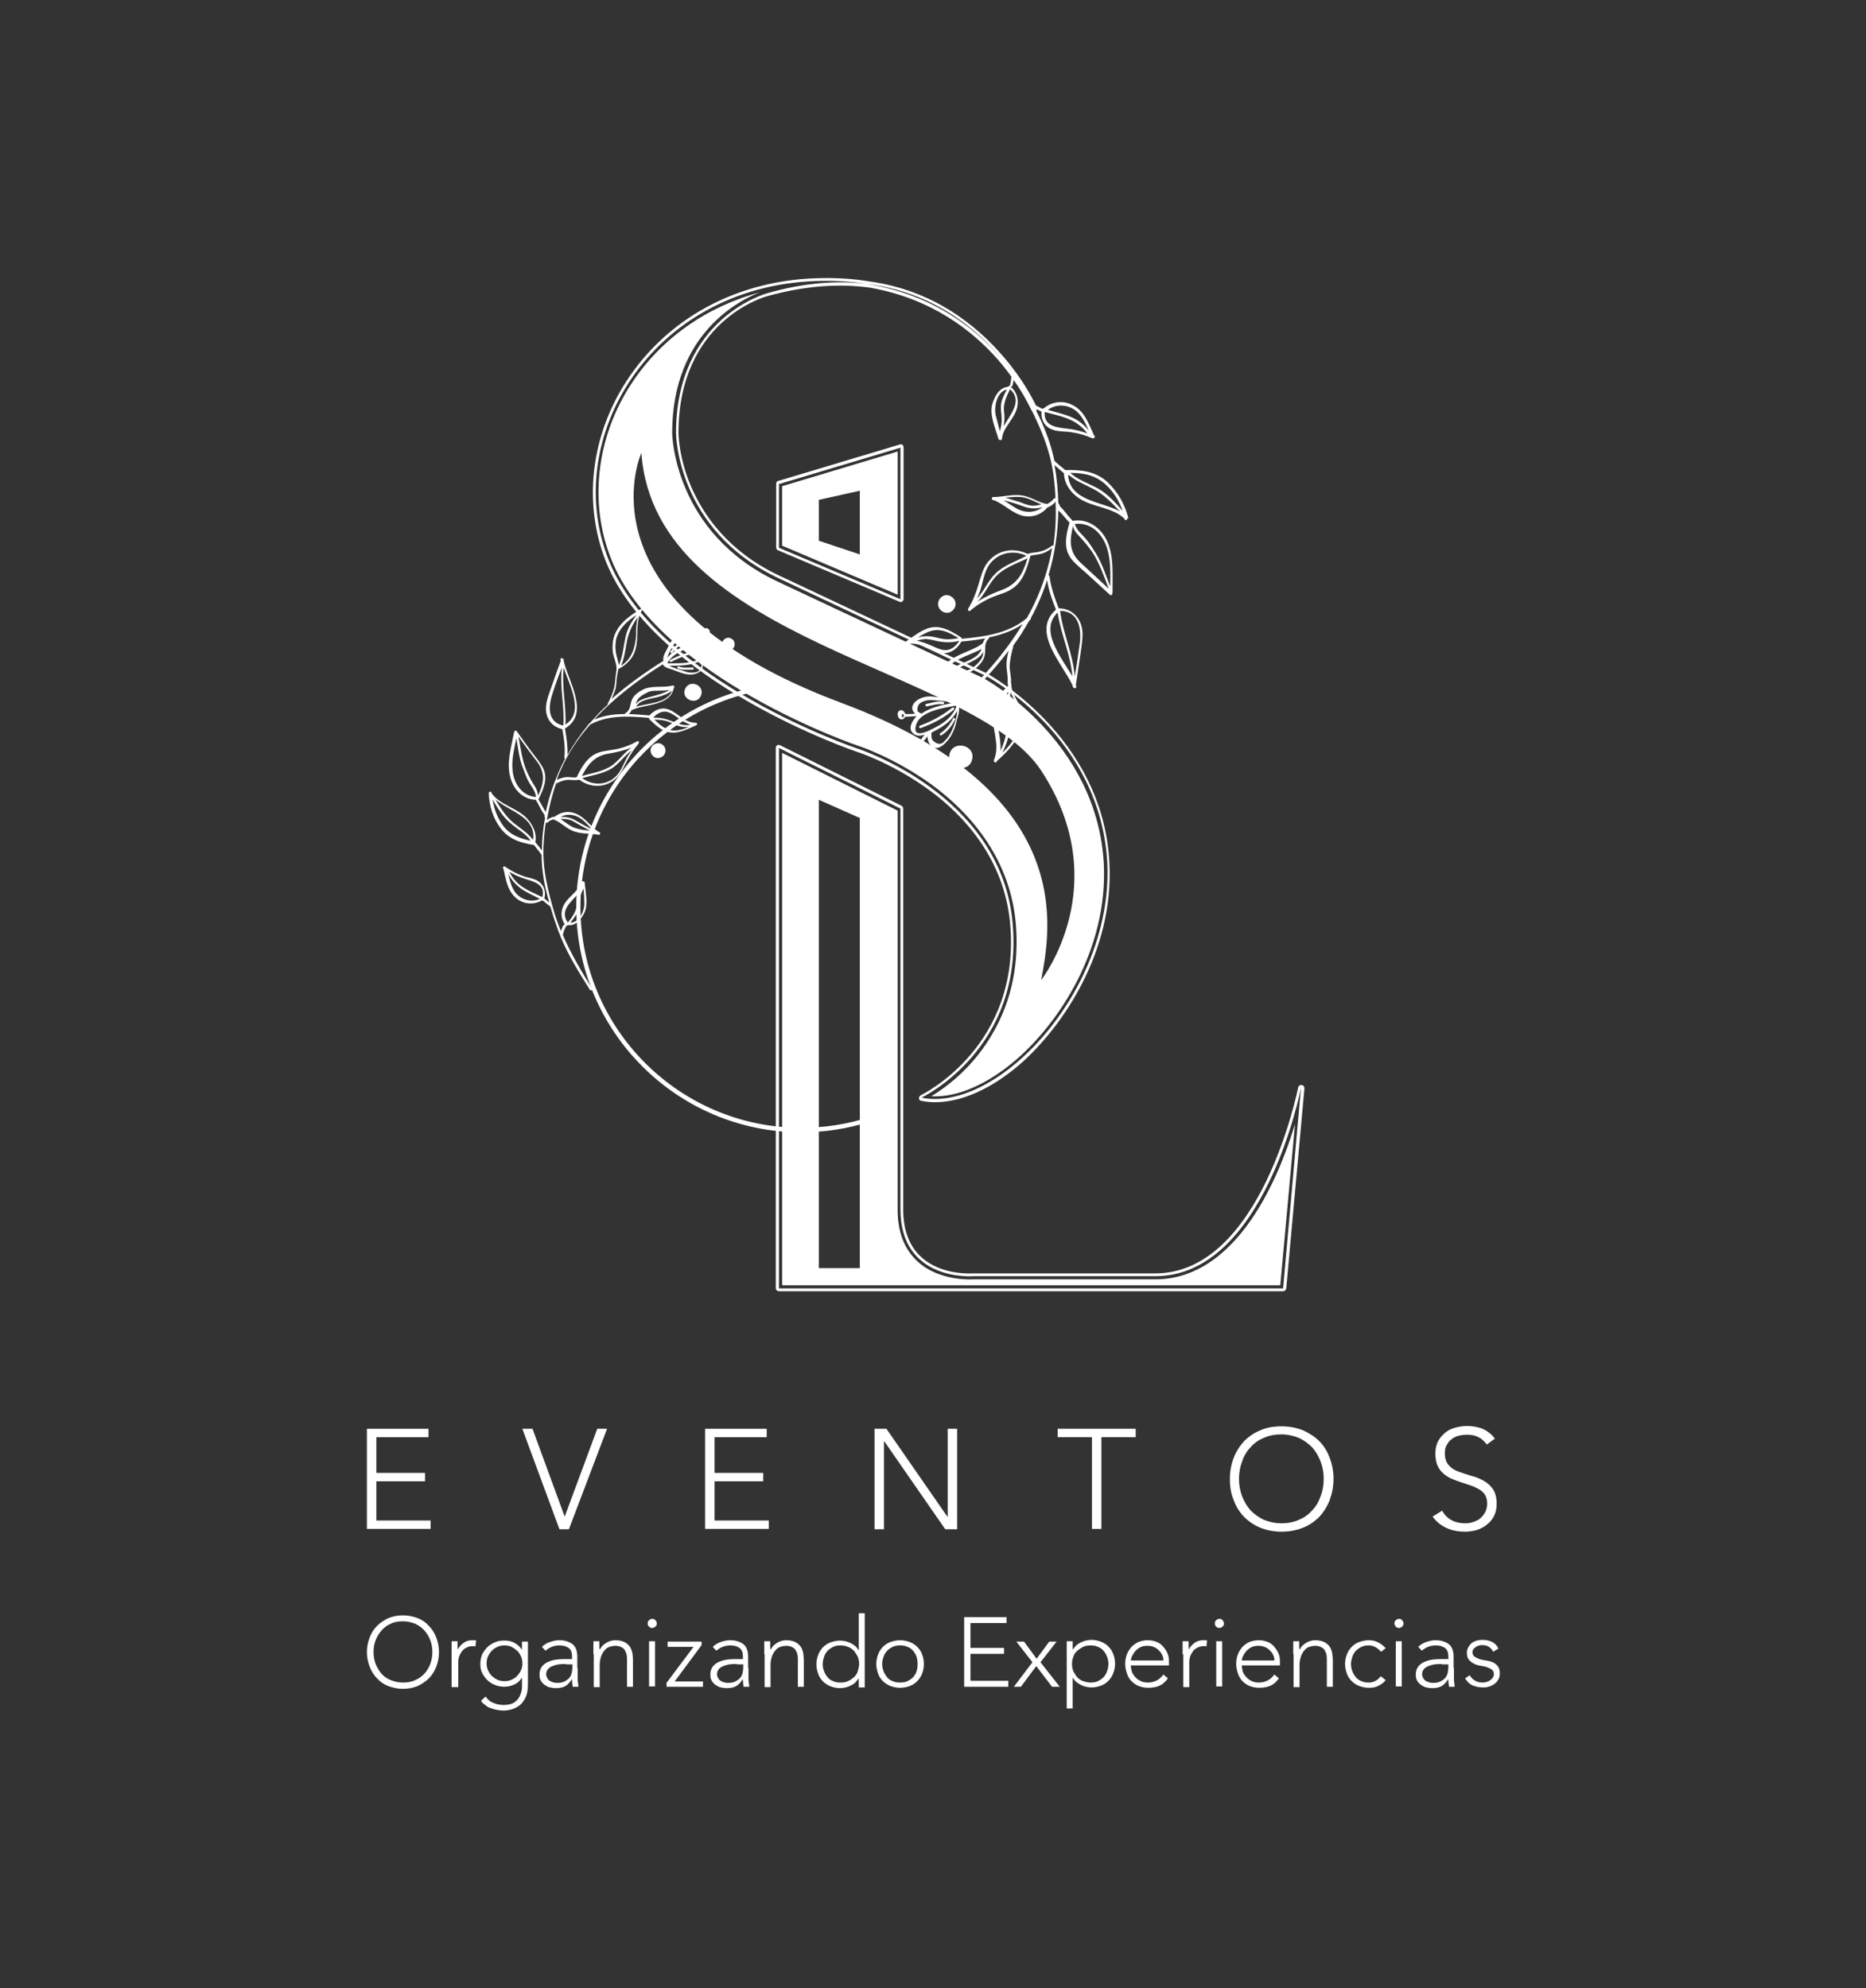 <?xml version="1.0" encoding="utf-8"?>
<!-- Generator: Adobe Illustrator 24.0.0, SVG Export Plug-In . SVG Version: 6.00 Build 0)  -->
<svg version="1.1" id="Capa_1" xmlns="http://www.w3.org/2000/svg" xmlns:xlink="http://www.w3.org/1999/xlink" x="0px" y="0px"
	 viewBox="0 0 533 568" style="enable-background:new 0 0 533 568;" xml:space="preserve">
<rect x="0" y="0" width="533" height="568" fill="#333333" stroke="none"/>
<style type="text/css">
	.st0{fill:#FFFFFF;}
</style>
<g>
	<g id="XMLID_37_">
		<path id="XMLID_45_" class="st0" d="M259.9,211.7c-0.1,0.6-1,0.4-0.9-0.2C259.2,210.9,260.1,211.1,259.9,211.7z"/>
		<path class="st0" d="M322.3,148C322.3,148,322.3,147.9,322.3,148c-1-3.9-3-7.5-6-10.3c-3.4-3.1-7.5-3.5-11.9-3.4
			c-0.1,0-0.1,0-0.1,0c-1-0.8-2-1.6-3-2.5c0,0-0.1-0.1-0.1-0.1c-1.1-5.3-3.1-10.3-5.6-15.1c0.6,0.3,1.2,0.7,1.9,1c0,0,0,0.1,0,0.1
			c-0.2,2.2,0.9,4.2,3,5c1.7,0.7,3.8,0.5,5.6,0.8c2.1,0.3,4,0.9,5.9,1.7c0,0,0.1,0,0.1,0c0,0,0,0,0,0c0.5,0.2,0.9-0.6,0.4-0.8
			c0,0,0,0,0,0c-1.5-3.3-2.8-7.2-6.4-8.8c-2.7-1.3-5.8-0.8-8,1.1c0,0,0,0-0.1,0c-0.1,0-0.2,0-0.3,0.1c-0.9-0.5-1.9-1-2.8-1.5
			c-0.9-1.8-1.9-3.6-2.9-5.3c-0.7-1.3-1.5-2.5-2.3-3.7c0,0,0,0,0,0c0-0.2-0.1-0.3-0.2-0.3c-0.1-0.2-0.3-0.4-0.4-0.5
			c-0.3,0.2-0.5,0.4-0.8,0.6c0.2,0.3,0.4,0.5,0.6,0.8c0,1-0.1,2.1-0.4,3.1c0,0.1,0,0.2,0,0.2c0,0-0.1,0-0.1,0
			c-0.2,0-0.3,0.1-0.4,0.3c-2.6,0.2-3.9,2.7-4.6,5.1c-0.8,3,1,7,1.8,9.8c0.1,0.3,0.3,0.3,0.5,0.3c0.2,0.1,0.5,0,0.5-0.3
			c0.3-3.5,3.8-5.8,4.4-9.3c0.4-2.1-0.2-4.2-1.9-5.6c0.2,0,0.4-0.1,0.5-0.3c0.2-0.7,0.3-1.3,0.4-2c1,1.6,2,3.3,3,5
			c3.8,7.1,7.2,14.3,8.3,22.4c0.3,2.2,0.5,4.5,0.6,6.8c-0.2-0.1-0.4-0.1-0.5,0.1c-0.5,0.6-1.1,1.1-1.9,1.5c0,0-0.1,0-0.1,0
			c-2.6-0.5-4.7-2.2-7.4-2.5c-2.7-0.3-5.2,0.5-7.9,0.5c-0.6,0-0.5,0.9,0.1,0.9c0,0,0.1,0,0.1,0c3,1.2,5.3,3.8,8.4,4.5
			c2.6,0.5,5-0.3,6.8-2.3c0,0,0,0,0-0.1c1-0.3,1.8-0.9,2.4-1.7c0.2,4.2,0,8.5-0.6,12.6c-0.1-0.1-0.3-0.1-0.4,0
			c-1,0.8-2.2,1.4-3.5,1.7c-1.1,0.3-2.2,0.2-3.3,0.6c-0.1,0-0.1,0.1-0.1,0.1c-3.6-1.8-7.8-1.4-10.7,1.5c-1.6,1.5-2.3,3.5-2.9,5.5
			c-0.7,2.5-1.5,5-2.7,7.3c0,0,0,0,0,0c-0.1,0.1-0.2,0.2-0.2,0.3c-0.1,0.3-0.3,0.6-0.5,0.9c0,0,0,0,0,0c-0.3,0.4,0.1,1,0.5,0.7
			c2-1.7,4.2-3,6.6-4c1.7-0.7,3.6-1.1,5.1-2.1c3.4-2,4.5-5.9,5.5-9.5c0,0,0,0,0-0.1c1-0.3,2.1-0.3,3.2-0.6c1.1-0.3,2.1-0.9,3-1.6
			c-0.2,1.2-0.4,2.3-0.7,3.5c-1.4,5.9-3.6,11.4-6.5,16.5c-5.2,4.4-12.1,5.3-18.6,5.9c0-0.2,0-0.3-0.2-0.4c-2.4-1.6-5.1-3.2-8-2.9
			c-2.8,0.3-5.4,2.5-7.6,4c-0.4,0.3-0.1,0.9,0.4,0.8c3.9-0.8,6.7,2.6,10.4,2.6c2.2,0,3.9-1.5,4.9-3.3c2.3-0.2,4.5-0.5,6.8-0.9
			c-0.3,0.4-0.5,0.9-0.7,1.4c-4,3.1-12.1,3.6-12.2,10c-0.2,0.2-0.1,0.5,0.1,0.6c0.2,0.2,0.5,0.2,0.7-0.1c3-1.5,6.7-1.1,9.2-3.2
			c1.1-0.9,2.3-2.1,2.7-3.6c0.5-1.7-0.3-3.7,1.2-5c0.1-0.1,0.2-0.2,0.1-0.4c3.4-0.7,6.7-1.8,9.6-3.8c-5,8.3-11.6,15.6-18.6,22.3
			c-0.8-1-2.6-0.9-3.7-1.1c-2.1-0.3-4.3-0.9-6.3-0.2c-2.6,0.9-3.9,3-2.1,4.6c-0.9,0.1-1.9,0.1-2.8,0.1c-0.2-0.5-0.4-0.9-1-1.1
			c-0.7-0.1-1.2,0.5-1.2,1.1c0,0.6,0.3,1.4,0.9,1.5c0.5,0.1,1.1-0.2,1.2-0.7c0,0,0,0,0,0c1.1-0.1,2.2-0.1,3.3-0.2
			c-1.2,1.3-2.5,3.4-1.1,4.8c0.9,1,2.2,0.9,3.4,0.5c-0.6,0.8-1.3,1.7-1.9,2.5c-0.4-0.1-0.8-0.1-1.1,0.2c-0.5,0.4-0.7,1.1-0.4,1.7
			c0.3,0.6,1.1,0.8,1.7,0.5c0.5-0.3,0.8-1,0.6-1.5c0-0.1-0.1-0.2-0.2-0.2c0,0,0,0,0,0c0.7-0.9,1.4-1.8,2.1-2.7
			c0.1,1.1,0.4,2.3,1.4,2.9c1.4,1,2.9-0.1,3.9-1.2c1.7-1.7,2.6-4,3.1-6.3c0.3-1.2,1-2.9,0.5-4.2c5.1-4.9,10-10,14.3-15.7
			c-0.3,1.1-0.5,2.3-0.6,3.5c-0.1,1.9,0.5,3.8,0.3,5.7c0,0.1,0,0.3,0.1,0.3c0,0.2,0,0.5,0,0.7c0,0-0.1,0-0.1,0.1
			c-2.3,1.8-3.9,4.4-4.2,7.4c-0.4,4.5,2.1,8.9,0.4,13.3c0,0.1-0.1,0.1-0.1,0.2c0,0,0,0.1,0,0.1c-0.2,0.5,0.6,0.9,0.8,0.4
			c0-0.1,0.1-0.1,0.1-0.2c3-2.7,6.2-5.9,6.9-10c0.3-1.8,0.1-3.7-0.4-5.4c-0.7-2.2-2.5-4.2-2.4-6.5c0-0.1,0-0.2-0.1-0.3
			c0.1-1.5-0.3-3-0.4-4.5c0-2,0.5-4,1-5.9c0-0.1,0-0.2,0-0.3c1-1.5,2.1-2.9,3-4.5c0.6-0.9,1.1-1.9,1.7-2.8c0.1,0,0.1-0.1,0.2-0.1
			c0.1-0.1,0.2-0.3,0.1-0.4c1.9-3.5,3.5-7.2,4.7-11c0.4,2.9,1.4,5.6,2.5,8.4c0,0,0,0,0,0.1c-7.2,6.3,2,15.5,4.8,21.7
			c0,0,0,0.1,0,0.1c0,0.3,0.1,0.4,0.3,0.5c0.3,0.3,0.9,0,0.7-0.4c0-0.1-0.1-0.2-0.1-0.3c0.4-2.9,0.9-5.9,1.3-8.8
			c0.3-2.2,0.7-4.4,0.6-6.5c-0.3-3.8-2.9-6.7-6.8-6.7c-1.1-2.9-2.2-5.9-2.6-9.1c0-0.2-0.2-0.3-0.3-0.4c1.8-6,2.7-12.2,2.8-18.5
			c0.3,0.4,0.7,0.7,0.9,0.9c0.8,0.9,1.5,1.8,2.3,2.6c0,0,0,0,0,0c-1,3.5-1.9,7.4,0.6,10.5c1.4,1.7,3.3,3.1,4.9,4.6
			c2,1.8,4,3.7,6,5.5c0.4,0.4,0.9-0.1,0.7-0.5c0.1-0.1,0.1-0.2,0.1-0.3c-0.1-4.9,0.5-10.2-1.7-14.8c-1.8-3.6-5.4-6.2-9.6-5.5
			c0,0-0.1,0-0.1,0c-0.6-0.7-1.3-1.4-1.9-2.2c-0.3-0.4-0.7-0.8-1-1.2c-0.2-0.2-0.7-0.7-0.9-1c0.1-0.2,0-0.5-0.3-0.6
			c-0.1-3.6-0.4-7.2-1.1-10.9c0.9,0.8,1.8,1.5,2.7,2.3c0.1,3,1.9,5.6,4.4,7.2c3.9,2.6,9.5,2.5,12.9,5.8c0,0,0,0.1,0,0.1
			c0.1,0.5,1,0.3,0.8-0.3C322.4,148.1,322.4,148,322.3,148z M307.5,117.5c1.6,1.4,2.6,3.5,3.5,5.5c-1.3-1.6-2.9-2.9-4.7-3.7
			c-2.2-1-4.7-1.5-7-2.2C301.7,115.3,305.1,115.5,307.5,117.5z M298.4,117.7C298.5,117.7,298.5,117.6,298.4,117.7
			c2.3,0.6,4.6,1.1,6.8,2c2.2,0.9,4,2.3,5.4,4.1c-1.8-0.6-3.6-1.1-5.5-1.3C301.9,122.1,298.1,121.9,298.4,117.7z M285.6,123.2
			c-0.4-1.5-0.8-3.1-1.2-4.6c-0.5-2.4,0.3-6.7,3.2-7.3c-0.8,1.5-1.6,3-1.7,4.6c-0.1,1.1,0.2,2.3,0.2,3.4
			C286.2,120.6,286,121.9,285.6,123.2z M286.7,121.8c0.2-1.3,0.3-2.7,0.1-4.1c-0.3-2.5,0.7-4.4,1.7-6.5
			C292.2,114.5,288.7,118.2,286.7,121.8z M291.6,142c2.2,0.2,4,1.4,5.9,2.1c-1.1,0.3-2.2,0.5-3.3,0.3c-1-0.2-2-0.6-3-1
			c-1.3-0.4-2.7-0.8-4-1.2C288.7,142,290.1,141.9,291.6,142z M289.9,145c-1.2-0.7-2.2-1.5-3.3-2.1c2,0.5,3.9,1.1,5.8,1.8
			c2,0.7,3.5,0.7,5.4,0.2C295.5,146.7,292.4,146.6,289.9,145z M279.9,169c0.7-2,1-4.3,1.9-6.3c2-4.4,7.1-6,11.4-3.9
			c-3,1.6-6.5,2.7-8.9,5.1c-2.1,2.1-3.2,4.9-5.2,7.1C279.4,170.3,279.6,169.7,279.9,169z M286.3,168.5c-2.5,0.9-4.9,2-7.1,3.4
			c1.9-1.9,3-4.5,4.8-6.7c2.4-2.9,6.2-4.1,9.5-5.7C292.3,163.6,290.7,166.8,286.3,168.5z M266.6,180.1c2.6-0.5,5,0.9,7.2,2.2
			c-1.5,0.3-3.1,0.5-4.7,0.2c-1.2-0.2-2.3-0.6-3.5-0.7c-1.2-0.1-2.3,0-3.4,0.3C263.6,181.3,265,180.4,266.6,180.1z M269.5,185.7
			c-1.5-0.2-2.9-1.1-4.3-1.6c-1.2-0.5-2.4-0.9-3.6-1c0.8-0.2,1.5-0.4,2.3-0.5c1.4-0.1,2.6,0.3,4,0.6c2.1,0.4,4.1,0.4,6.1-0.1
			C273.1,184.6,271.5,186,269.5,185.7z M280.4,185.4c-0.9,2.5-4,3.4-6.2,4.4c-1.7,0.8-3.2,1.7-4.4,3.1
			C270.7,188.5,276.6,187.5,280.4,185.4z M280.5,187.9c-0.5,1-1.4,1.9-2.3,2.6c-1.6,1.3-3.4,1.3-5.3,1.8c-0.8,0.2-1.5,0.4-2.2,0.7
			c1.8-1.7,4-2.6,6.3-3.7c1.6-0.8,3.1-1.6,3.9-3.1C280.8,186.7,280.8,187.3,280.5,187.9z M258,204.9c0,0.2-0.3,0-0.3-0.1
			c-0.1-0.2-0.1-0.4-0.1-0.6c0.1-0.2,0.2-0.3,0.4-0.1c0.1,0.1,0.2,0.3,0.2,0.4C258.1,204.6,258,204.7,258,204.9z M261.9,214.1
			c-0.2-0.3,0.3-1,0.5-0.6c0,0,0.1,0.1,0.1,0.1c0,0.1,0,0.1,0,0.2C262.7,214.2,262.1,214.5,261.9,214.1z M263.8,200.4
			c1.2-0.5,2.4-0.4,3.6-0.3c0.8,0.1,3.4,0.2,4.9,0.7c-3.1,0.6-6.6,1.3-9.1,3.1c-0.4-0.2-0.8-0.4-1.1-0.7
			C261.9,201.7,262.5,200.8,263.8,200.4z M261.7,207c1.2-3.8,7.8-4.8,11.4-5.4c0,0.1,0,0.2,0.1,0.2c-0.9,2.4-2.7,4.1-4.9,5.4
			c-1,0.6-2.1,1.1-3.1,1.6C263.8,209.4,260.6,210.6,261.7,207z M271.8,208.9c-0.5,1-1.1,2-1.9,2.7c-1,1.3-2.2,1.2-3.6-0.2
			c-0.3-0.7-0.3-1.4-0.2-2.1c0.5-0.3,1-0.5,1.3-0.7c2.5-1.3,4.7-3,6-5.5C273.4,205.1,272.2,208.1,271.8,208.9z M285.2,208.3
			c-0.7-4-0.2-7.8,2.8-10.6c-0.5,2.6-0.3,5.2-0.3,7.8c0.1,3.3-0.6,6.1-1.9,9C285.9,212.4,285.5,210.4,285.2,208.3z M291.3,205.9
			c-0.1,3.7-2.4,6.7-5,9.2c1.2-2.5,2.1-5,2.1-7.8c0.1-3.2-0.4-6.4,0.3-9.5c0.2,0.6,0.5,1.1,0.8,1.7
			C290.6,201.5,291.4,203.6,291.3,205.9z M302.8,174.5c5.4,0.1,6.2,5.3,5.6,9.5c-0.4,3.1-0.9,6.2-1.4,9.3
			C306.5,186.9,303.6,180.9,302.8,174.5z M306.3,193.2c-3.3-5.6-9.5-13.1-4.2-18.2C303,181.2,305.8,186.9,306.3,193.2z M316.3,156.9
			c1,3.4,0.9,7,0.8,10.6c-1.2-3.1-2.3-6.5-4-9.3c-0.9-1.4-1.8-2.9-2.9-4.2c-1.3-1.5-2.6-2.4-3.2-4.3
			C311.7,149.1,315.1,152.7,316.3,156.9z M308.1,153c1.4,1.5,2.6,2.9,3.8,4.6c2.2,3.3,3.4,7,4.8,10.6c-2.7-2.5-5.3-4.9-8-7.4
			c-3.4-3.1-3.2-6.5-2.2-10.5C306.7,151.3,307.3,152.2,308.1,153z M305.1,135.8c0.1,0,0.1,0,0.2-0.1c2,1.8,4.6,2.7,7,4
			c3.1,1.6,5.3,4,7.6,6.4C314.5,143.2,305.7,143.2,305.1,135.8z M313.7,139.6c-2.7-1.5-5.7-2.4-8-4.5c4,0,7.5,0.7,10.5,3.7
			c2.1,2,3.5,4.5,4.5,7.2C318.7,143.7,316.6,141.3,313.7,139.6z"/>
		<path id="XMLID_44_" class="st0" d="M272,202.2c0.4-0.3,0.8,0.3,0.4,0.6c-2.8,2.3-6,4-9.4,5.2c-0.4,0.2-0.7-0.5-0.2-0.7
			C266.1,206.1,269.2,204.4,272,202.2z"/>
		<path id="XMLID_43_" class="st0" d="M268.6,209.5c1.6-1.1,2.8-2.5,3.6-4.2c0.2-0.4,0.9-0.1,0.6,0.3c-0.9,1.8-2.2,3.4-3.9,4.5
			C268.6,210.3,268.2,209.7,268.6,209.5z"/>
		<path id="XMLID_42_" class="st0" d="M269.3,201.2c-1.5-0.2-3,0.3-4.5,0.6c-0.5,0.1-0.7-0.6-0.2-0.7c1.6-0.3,3.2-0.9,4.8-0.6
			C269.9,200.6,269.7,201.3,269.3,201.2z"/>
		<path id="XMLID_41_" class="st0" d="M277.7,216.9c-0.9,4.2-7.4,2.8-6.5-1.4C272.1,211.4,278.6,212.7,277.7,216.9z"/>
		<path id="XMLID_40_" class="st0" d="M256.7,212.1c-0.2,1.1-1.4,1.9-2.5,1.6c-1.1-0.3-1.9-1.3-1.6-2.5c0.2-1.1,1.4-1.9,2.5-1.6
			C256.2,209.9,256.9,210.9,256.7,212.1z"/>
		<path id="XMLID_39_" class="st0" d="M265.8,194.3c-0.8,3.6-6.3,2.4-5.6-1.2C261,189.5,266.6,190.7,265.8,194.3z"/>
		<path id="XMLID_38_" class="st0" d="M272.9,173.1c-0.3,1.3-1.7,2.3-3,1.9c-1.3-0.3-2.2-1.6-1.9-3c0.3-1.3,1.7-2.3,3-1.9
			C272.3,170.5,273.2,171.7,272.9,173.1z"/>
	</g>
	<g id="XMLID_1_">
		<path id="XMLID_36_" class="st0" d="M203.6,183.1c0.2-0.4,0.9-0.1,0.7,0.3C204.1,183.8,203.4,183.5,203.6,183.1z"/>
		<path id="XMLID_35_" class="st0" d="M191.7,189.1c-0.4,0.2-0.6-0.4-0.2-0.6c2.8-1.5,5.8-2.4,8.9-2.8c0.4-0.1,0.5,0.6,0.1,0.6
			C197.4,186.7,194.5,187.6,191.7,189.1z"/>
		<path id="XMLID_34_" class="st0" d="M195.8,183.5c-1.5,0.7-2.8,1.7-3.8,3c-0.2,0.3-0.7-0.1-0.5-0.4c1.1-1.4,2.4-2.5,4.1-3.2
			C196,182.7,196.2,183.3,195.8,183.5z"/>
		<path id="XMLID_33_" class="st0" d="M193.9,190.4c1.2,0.5,2.6,0.3,3.9,0.3c0.4,0,0.5,0.6,0.1,0.6c-1.4,0-2.9,0.2-4.2-0.3
			C193.3,190.8,193.5,190.2,193.9,190.4z"/>
		<path id="XMLID_32_" class="st0" d="M194.7,177.9c-1.5,3.4-6.8,1.1-5.3-2.3C190.9,172.2,196.1,174.5,194.7,177.9z"/>
		<path id="XMLID_31_" class="st0" d="M206.4,183.3c0.4-0.9,1.5-1.4,2.4-0.9c0.9,0.4,1.3,1.5,0.9,2.4c-0.4,0.9-1.5,1.4-2.4,0.9
			C206.5,185.2,206,184.2,206.4,183.3z"/>
		<path id="XMLID_30_" class="st0" d="M195.7,196.8c1.3-2.9,5.8-1,4.5,2C198.9,201.7,194.4,199.7,195.7,196.8z"/>
		<path id="XMLID_29_" class="st0" d="M186,213.6c0.4-1,1.8-1.6,2.8-1.1c1.1,0.5,1.6,1.7,1.1,2.8c-0.4,1-1.8,1.6-2.8,1.1
			C186.1,215.9,185.5,214.7,186,213.6z"/>
		<path id="XMLID_2_" class="st0" d="M183.3,173.7c0,0.1-0.1,0.1-0.1,0.2c-3,1.8-6.2,3.9-7.6,7.4c-0.6,1.5-0.7,3.1-0.6,4.7
			c0.2,2,1.5,4,1,5.9c0,0.1,0,0.2,0,0.3c-0.3,1.3-0.2,2.6-0.5,3.9c-0.3,1.7-1.1,3.3-1.9,4.9c0,0.1,0,0.2,0,0.3
			c-1.1,1.1-2.3,2.1-3.3,3.3c-0.6,0.7-1.3,1.4-1.9,2.1c-0.1,0-0.1,0.1-0.2,0.1c-0.1,0.1-0.2,0.2-0.2,0.3c-2.2,2.7-4.2,5.6-5.9,8.6
			c0.1-2.5-0.3-5-0.7-7.5c0,0,0,0,0-0.1c7.2-4.2,0.9-13.5-0.4-19.3c0,0,0-0.1,0-0.1c0.1-0.2,0-0.4-0.2-0.5c-0.2-0.3-0.8-0.2-0.7,0.2
			c0,0.1,0,0.2,0.1,0.3c-0.9,2.4-1.7,4.8-2.6,7.3c-0.6,1.8-1.4,3.6-1.6,5.5c-0.4,3.3,1.3,6.1,4.6,6.8c0.5,2.7,0.9,5.4,0.6,8.1
			c0,0.2,0.1,0.3,0.2,0.4c-2.5,4.8-4.4,9.9-5.5,15.2c-0.2-0.4-0.5-0.7-0.6-1c-0.5-0.9-1-1.8-1.5-2.6c0,0,0,0,0,0
			c1.4-2.8,2.8-6,1.3-9c-0.9-1.7-2.2-3.2-3.4-4.8c-1.4-1.9-2.8-3.8-4.1-5.7c-0.3-0.4-0.8,0-0.7,0.3c-0.1,0.1-0.1,0.1-0.1,0.2
			c-0.8,4.2-2.2,8.6-1,12.8c0.9,3.4,3.6,6.2,7.2,6.3c0,0,0.1,0,0.1,0.1c0.4,0.7,0.8,1.4,1.2,2.2c0.2,0.4,0.4,0.8,0.7,1.2
			c0.1,0.2,0.5,0.7,0.6,1c-0.1,0.2-0.1,0.5,0.1,0.6c-0.6,3.1-0.9,6.2-0.9,9.4c-0.6-0.8-1.2-1.6-1.9-2.4c0.5-2.6-0.7-5-2.5-6.9
			c-2.8-2.9-7.7-3.8-10-7.1c0,0,0-0.1,0-0.1c0-0.5-0.8-0.4-0.8,0.1c0,0.1,0,0.1,0,0.2c0,0,0,0,0,0c0.2,3.5,1.2,6.9,3.3,9.7
			c2.3,3.2,5.7,4.3,9.5,4.9c0,0,0.1,0,0.1,0c0.7,0.9,1.4,1.7,2.1,2.7c0,0,0.1,0.1,0.1,0.1c0,4.7,0.9,9.2,2.2,13.7
			c-0.5-0.4-0.9-0.8-1.4-1.2c0,0,0,0,0-0.1c0.5-1.8-0.1-3.7-1.7-4.8c-1.3-0.9-3.1-1-4.6-1.6c-1.7-0.6-3.3-1.5-4.8-2.5
			c0,0-0.1,0-0.1-0.1c0,0,0,0,0,0c-0.4-0.3-0.9,0.3-0.5,0.6c0,0,0,0,0,0c0.7,3.1,1.2,6.6,3.9,8.6c2.1,1.6,4.8,1.7,7,0.5
			c0,0,0,0,0.1,0c0.1,0.1,0.2,0,0.3,0c0.7,0.6,1.4,1.2,2.1,1.7c0.5,1.7,1,3.4,1.6,5c0.4,1.2,0.8,2.4,1.3,3.5c0,0,0,0,0,0
			c0,0.2,0,0.3,0.1,0.3c2.2,5.3,5.3,10.2,8.3,15c0.3,0.4,0.9,0,0.6-0.4c-3.1-5-6-9.9-8.3-15.2c0.1-0.9,0.4-1.7,0.9-2.5
			c0-0.1,0-0.1,0-0.2c0,0,0.1,0,0.1,0c0.2,0,0.3-0.1,0.4-0.2c2.3,0.3,3.8-1.7,4.7-3.5c1.2-2.4,0.3-6.1,0.1-8.7
			c0-0.2-0.2-0.3-0.4-0.3c-0.2-0.1-0.4-0.1-0.5,0.2c-0.9,2.9-4.2,4.3-5.3,7.1c-0.7,1.7-0.5,3.6,0.6,5.1c-0.2-0.1-0.4,0-0.5,0.2
			c-0.3,0.5-0.5,1.1-0.7,1.6c-0.6-1.5-1.2-3.1-1.7-4.7c-2-6.7-3.7-13.4-3.2-20.5c0.1-1.9,0.3-3.9,0.6-5.8c0.1,0.1,0.3,0.2,0.5,0
			c0.5-0.5,1.1-0.8,1.8-0.9c0,0,0.1,0,0.1,0.1c2.2,0.9,3.6,2.7,5.9,3.4c2.2,0.7,4.5,0.5,6.8,0.9c0.5,0.1,0.6-0.7,0.1-0.8
			c0,0-0.1,0-0.1,0c-2.3-1.5-3.8-4.1-6.4-5.2c-2.1-0.9-4.3-0.6-6.1,0.8c0,0,0,0,0,0c-0.9,0.1-1.7,0.5-2.3,1
			c0.6-3.6,1.5-7.2,2.7-10.6c0.1,0.1,0.2,0.1,0.3,0c1-0.5,2.1-0.9,3.2-0.9c1,0,1.9,0.2,2.9,0c0.1,0,0.1,0,0.1-0.1
			c2.7,2.1,6.4,2.5,9.4,0.6c1.6-1,2.6-2.5,3.4-4.2c1-2,2.1-4,3.5-5.8c0,0,0,0,0,0c0.1-0.1,0.2-0.1,0.2-0.2c0.2-0.2,0.4-0.5,0.5-0.7
			c0,0,0,0,0,0c0.3-0.3,0-0.9-0.4-0.6c-2,1.1-4.1,1.9-6.3,2.3c-1.6,0.3-3.2,0.4-4.7,0.9c-3.2,1.1-4.9,4.2-6.3,7.1c0,0,0,0,0,0
			c-0.9,0.1-1.9-0.1-2.8-0.1c-1,0.1-2,0.4-2.9,0.8c0.4-1,0.7-1.9,1.2-2.9c2.1-4.8,5-9.1,8.4-12.9c5.2-2.8,11.1-2.4,16.8-1.9
			c0,0.1,0,0.3,0.1,0.4c1.8,1.7,3.7,3.6,6.3,3.8c2.4,0.2,5-1.2,7.1-2.1c0.4-0.2,0.2-0.7-0.2-0.7c-3.5,0-5.3-3.3-8.4-4
			c-1.8-0.4-3.6,0.6-4.8,1.9c-2-0.2-3.9-0.3-5.9-0.4c0.4-0.3,0.6-0.7,0.8-1.1c3.9-1.9,10.9-1,12.1-6.4c0.2-0.1,0.2-0.4,0-0.5
			c-0.1-0.2-0.4-0.2-0.6-0.1c-2.8,0.7-5.8-0.2-8.4,1.2c-1.1,0.6-2.3,1.4-2.9,2.6c-0.7,1.4-0.4,3.2-1.9,4c-0.1,0.1-0.2,0.2-0.2,0.3
			c-3,0-6,0.4-8.8,1.6c5.7-6.2,12.5-11.3,19.6-15.8c0.5,1,2,1.2,3,1.6c1.7,0.6,3.5,1.5,5.4,1.3c2.4-0.3,3.8-1.9,2.6-3.6
			c0.8,0.1,1.6,0.2,2.4,0.3c0,0.5,0.2,0.9,0.7,1.1c0.6,0.2,1.1-0.2,1.2-0.7c0.1-0.5,0-1.2-0.5-1.5c-0.4-0.2-0.9,0-1.1,0.4
			c0,0,0,0,0,0c-0.9-0.1-1.9-0.3-2.8-0.4c1.2-0.9,2.7-2.4,1.7-3.9c-0.6-1-1.7-1.1-2.8-1c0.7-0.6,1.3-1.2,2-1.8c0.3,0.2,0.7,0.2,1,0
			c0.5-0.2,0.8-0.9,0.6-1.4c-0.2-0.5-0.8-0.9-1.3-0.7c-0.5,0.1-0.8,0.7-0.8,1.2c0,0.1,0.1,0.2,0.1,0.2c0,0,0,0,0,0
			c-0.7,0.7-1.5,1.3-2.2,2c0.1-1,0-2-0.7-2.7c-1-1.1-2.5-0.4-3.5,0.3c-1.7,1.2-2.9,3-3.7,4.8c-0.5,1-1.4,2.3-1.1,3.5
			c-5.2,3.3-10.2,6.8-14.8,10.9c0.4-0.9,0.8-1.9,1.1-2.8c0.4-1.6,0.2-3.3,0.7-4.9c0-0.1,0-0.2,0-0.3c0.1-0.2,0.1-0.4,0.1-0.6
			c0,0,0.1,0,0.1,0c2.3-1.2,4.1-3,4.8-5.5c1.1-3.7-0.2-7.9,1.9-11.3c0,0,0.1-0.1,0.1-0.1c0,0,0,0,0-0.1
			C184.1,173.8,183.6,173.3,183.3,173.7z M189.3,197.3c0.7,0,1.3-0.1,2-0.2c-1.8,1.1-3.9,1.5-5.9,2.1c-1.5,0.4-2.9,0.8-3.8,2
			c0.1-0.5,0.3-0.9,0.6-1.4c0.6-0.8,1.5-1.4,2.4-1.8C186,197.1,187.6,197.4,189.3,197.3z M181.7,201.9c1.1-2,4-2.2,6-2.7
			c1.5-0.4,3-0.9,4.3-1.9C190.5,201,185.3,200.8,181.7,201.9z M194.4,205.6c0.9,0.6,1.9,1.1,2.8,1.5c-0.7,0.1-1.4,0.1-2.1,0
			c-1.2-0.2-2.2-0.7-3.3-1.1c-1.7-0.7-3.4-1-5.2-1c1.1-1.2,2.7-2.1,4.3-1.5C192.2,203.9,193.3,204.9,194.4,205.6z M186.9,205.6
			c1.4,0,2.7,0.1,4,0.6c1,0.3,1.9,0.9,2.9,1.2c1,0.3,1.9,0.4,2.9,0.3c-1.3,0.6-2.7,1-4.1,1C190.2,208.7,188.5,207.1,186.9,205.6z
			 M180.4,213.6c-2,1.3-3.3,3.3-5.2,4.8c-2.6,2-5.9,2.4-9,3.3c1.7-3.3,3.7-5.8,7.7-6.4C176.2,214.9,178.3,214.4,180.4,213.6z
			 M166.3,222.3c2.8-0.8,5.9-1.2,8.5-2.8c2.1-1.4,3.6-3.6,5.6-5.1c-0.3,0.5-0.7,1-1,1.5c-1,1.6-1.6,3.5-2.7,5
			C174.2,224.3,169.6,224.8,166.3,222.3z M166.8,234.6c0.9,0.8,1.6,1.6,2.4,2.4c-1.6-0.8-3.1-1.6-4.6-2.5c-1.6-0.9-2.9-1.2-4.5-1.1
			C162.3,232.2,164.9,232.8,166.8,234.6z M160.1,234c1-0.1,1.9,0,2.9,0.3c0.8,0.3,1.6,0.9,2.4,1.3c1.1,0.6,2.1,1.2,3.2,1.7
			c-1.3-0.1-2.5-0.2-3.8-0.6C163,236.3,161.7,235,160.1,234z M165.6,254.9c-0.4,1.1-0.7,2.2-0.8,3.4c-0.2,2.2-1.3,3.6-2.6,5.3
			C159.7,260.1,163.2,257.6,165.6,254.9z M162.9,263.6c0.9-1.1,1.9-2.3,2.2-3.6c0.2-0.9,0.2-2,0.4-2.9c0.2-1.1,0.6-2.2,1.2-3.2
			c0.1,1.4,0.2,2.8,0.2,4.1C167,260.1,165.5,263.6,162.9,263.6z M145.2,249.7c0.8,1.6,2,2.9,3.4,4c1.7,1.3,3.7,2.1,5.6,3.1
			c-2.4,1.1-5.3,0.3-7-1.8C146.1,253.5,145.6,251.6,145.2,249.7z M154.9,256.3C154.9,256.3,154.9,256.4,154.9,256.3
			c-1.9-0.9-3.8-1.7-5.5-2.8c-1.7-1.1-3-2.6-3.9-4.4c1.4,0.8,2.9,1.5,4.5,2C152.7,251.9,155.9,252.8,154.9,256.3z M140.7,228.4
			c1.4,2.4,2.8,4.8,4.9,6.6c2,1.8,4.4,3,6,5.2c-3.4-0.7-6.3-1.8-8.3-4.9C141.9,233.2,141.1,230.9,140.7,228.4z M152.3,239.8
			c-0.1,0-0.1,0-0.2,0c-1.4-1.9-3.4-3.1-5.3-4.6c-2.3-1.9-3.8-4.3-5.3-6.8C145.6,231.9,153.1,233.4,152.3,239.8z M146.4,220
			c-0.3-3.1,0.5-6.1,1.1-9.1c0.5,2.9,0.8,5.9,1.9,8.6c0.5,1.3,1,2.8,1.7,4c0.9,1.5,1.8,2.5,2,4.2C149,227.4,146.7,223.7,146.4,220z
			 M153.7,227.3c-0.1-0.9-0.4-1.8-0.9-2.6c-1-1.5-1.7-2.9-2.4-4.5c-1.3-3.1-1.7-6.5-2.3-9.8c1.8,2.6,3.7,5.1,5.6,7.6
			C155.9,221.2,155.2,224.1,153.7,227.3z M160.5,190.6c-0.7,5.6,0.8,11.2,0.4,16.7c-4.6-1-4.3-5.5-3.1-9.1
			C158.6,195.7,159.5,193.2,160.5,190.6z M161.5,207c0.3-5.4-1.1-10.8-0.5-16.2C162.9,196.2,166.9,203.6,161.5,207z M198.1,182.1
			c0.1,0.6,0,1.2-0.2,1.8c-0.5,0.1-0.9,0.3-1.3,0.4c-2.4,0.7-4.5,1.8-6,3.6c0.4-1.6,2-4,2.5-4.6c0.6-0.8,1.2-1.5,2.1-2
			C196.2,180.4,197.2,180.7,198.1,182.1z M201.8,181.1c0,0,0-0.1-0.1-0.1c0,0,0-0.1,0-0.2c-0.1-0.4,0.4-0.5,0.6-0.2
			C202.5,181,201.9,181.4,201.8,181.1z M201.3,186.8c-1.7,3-7.4,2.7-10.6,2.7c0-0.1,0-0.1,0-0.2c1.2-1.9,3-3,5.1-3.8
			c1-0.3,1.9-0.6,2.9-0.8C199.9,184.3,202.9,183.9,201.3,186.8z M204,189.8c-0.1-0.1-0.1-0.3-0.1-0.4c0.1,0,0.2-0.1,0.2-0.3
			c0-0.2,0.2,0.1,0.2,0.1c0.1,0.1,0,0.4,0,0.5C204.2,190,204.1,190,204,189.8z M191.2,190.2c2.7,0,5.8,0,8.3-1.1
			c0.3,0.2,0.6,0.5,0.9,0.8c-0.1,1.4-0.8,2.1-2,2.2c-1.1,0.2-2.1,0-3.1-0.4C194.6,191.4,192.4,190.9,191.2,190.2z M177.4,190.2
			c0.9-2.1,1.2-4.3,1.6-6.6c0.5-2.8,1.5-5,3.2-7.3c-0.5,1.7-0.5,3.5-0.5,5.3C181.4,185.2,180.4,188.3,177.4,190.2z M181.8,175.7
			c-1.4,1.9-2.6,3.9-3.1,6.2c-0.6,2.7-0.8,5.5-1.9,8.1c-0.1-0.5-0.3-1-0.4-1.6c-0.6-1.9-0.8-3.8-0.4-5.8
			C176.8,179.5,179.2,177.4,181.8,175.7z"/>
	</g>
	<g>
		<g>
			<path class="st0" d="M104.9,408.2h17.5v2.4h-14.9v10.2h13.9v2.4h-13.9v11.2h15.5v2.4h-18.2V408.2z"/>
			<path class="st0" d="M149.2,408.2h2.9l9.2,25.1l9.3-25.1h2.8l-10.9,28.7h-2.7L149.2,408.2z"/>
			<path class="st0" d="M201.5,408.2h17.5v2.4h-14.9v10.2h13.9v2.4h-13.9v11.2h15.5v2.4h-18.2V408.2z"/>
			<path class="st0" d="M249.8,408.2h3.4l17.4,25.1h0.1v-25.1h2.7v28.7H270l-17.4-25.1h-0.1v25.1h-2.7V408.2z"/>
			<path class="st0" d="M311.9,410.6h-9.8v-2.4h22.3v2.4h-9.8v26.2h-2.7V410.6z"/>
			<path class="st0" d="M351.3,422.5c0-2.2,0.4-4.2,1.1-6c0.7-1.8,1.7-3.4,3-4.8c1.3-1.3,2.9-2.4,4.7-3.1c1.8-0.8,3.8-1.1,6-1.1
				c2.2,0,4.2,0.4,6,1.1c1.8,0.8,3.4,1.8,4.7,3.1c1.3,1.3,2.3,2.9,3,4.8c0.7,1.8,1.1,3.8,1.1,6s-0.4,4.2-1.1,6.1
				c-0.7,1.8-1.7,3.4-3,4.8c-1.3,1.3-2.9,2.4-4.7,3.1c-1.8,0.7-3.8,1.1-6,1.1c-2.2,0-4.2-0.4-6-1.1c-1.8-0.7-3.4-1.8-4.7-3.1
				c-1.3-1.3-2.3-2.9-3-4.8C351.6,426.7,351.3,424.7,351.3,422.5z M353.9,422.5c0,1.8,0.3,3.4,0.9,5c0.6,1.5,1.4,2.9,2.4,4
				c1.1,1.1,2.3,2,3.8,2.7c1.5,0.6,3.2,1,5,1s3.5-0.3,5-1c1.5-0.6,2.8-1.5,3.8-2.7c1.1-1.1,1.9-2.5,2.4-4c0.6-1.5,0.9-3.2,0.9-5
				c0-1.8-0.3-3.4-0.9-5c-0.6-1.5-1.4-2.9-2.4-4c-1.1-1.1-2.3-2-3.8-2.7c-1.5-0.6-3.2-1-5-1s-3.5,0.3-5,1c-1.5,0.6-2.8,1.5-3.8,2.7
				c-1.1,1.1-1.9,2.5-2.4,4C354.2,419.1,353.9,420.8,353.9,422.5z"/>
			<path class="st0" d="M411.9,431.6c0.7,1.2,1.6,2.1,2.7,2.7c1.1,0.6,2.4,0.9,3.8,0.9c0.9,0,1.7-0.1,2.5-0.4c0.8-0.3,1.5-0.6,2-1.1
				c0.6-0.5,1-1.1,1.4-1.8c0.3-0.7,0.5-1.5,0.5-2.3c0-1-0.2-1.8-0.6-2.5c-0.4-0.6-1-1.2-1.7-1.6c-0.7-0.4-1.5-0.8-2.4-1.1
				c-0.9-0.3-1.8-0.6-2.7-0.9c-0.9-0.3-1.8-0.6-2.7-1c-0.9-0.4-1.7-0.9-2.4-1.5c-0.7-0.6-1.3-1.4-1.7-2.3c-0.4-0.9-0.6-2.1-0.6-3.4
				c0-1.3,0.2-2.4,0.7-3.4c0.5-1,1.2-1.8,2-2.5c0.8-0.7,1.8-1.2,2.9-1.5c1.1-0.3,2.3-0.5,3.5-0.5c1.6,0,3,0.3,4.4,0.8
				c1.3,0.6,2.5,1.5,3.5,2.8l-2.3,1.7c-0.7-0.9-1.5-1.7-2.4-2.1c-0.9-0.5-2-0.7-3.2-0.7c-0.9,0-1.7,0.1-2.5,0.3
				c-0.8,0.2-1.5,0.6-2,1c-0.6,0.4-1,1-1.4,1.7c-0.4,0.7-0.5,1.5-0.5,2.4c0,1.4,0.4,2.5,1.1,3.3s1.6,1.4,2.7,1.8
				c1.1,0.4,2.3,0.8,3.6,1.2c1.3,0.3,2.5,0.8,3.6,1.4c1.1,0.6,2,1.4,2.7,2.4c0.7,1,1.1,2.4,1.1,4.2c0,1.3-0.2,2.4-0.7,3.4
				c-0.5,1-1.1,1.8-2,2.5c-0.8,0.7-1.8,1.2-2.9,1.6c-1.1,0.3-2.2,0.5-3.4,0.5c-1.9,0-3.6-0.3-5.2-1c-1.6-0.7-3-1.8-4.1-3.3
				L411.9,431.6z"/>
		</g>
	</g>
	<g>
		<path class="st0" d="M281,193.8L222,166.1c-29.6-14-30-42.1-30-42.4c0-28.4,19.3-38,25.1-40.2c-15.3,4.1-28.3,13.2-36.8,26.2
			c-10,15.3-12.1,34.1-5.7,50.1c13.6,33.9,70,53.1,70.6,53.3c0.1,0,10.4,3.4,21.1,11.2c9.8,7.2,21.9,19.9,23.8,39
			c1.8,19.1-5.5,32-11.9,39.5c-4.6,5.4-9.4,8.7-12.2,10.4c7.3,0.4,15.9-3.3,24.2-10.4c12.3-10.6,26.2-31.5,25.1-55.8
			C313.5,211.4,281.3,194,281,193.8z M297.4,280c2.6-14.3,11-53.8-57.1-79.2c-76.6-28.6-57.1-71.4-57.1-71.4
			c3.9,54.5,94.8,61,114.3,90.9C318.7,252.9,297.4,280,297.4,280z"/>
		<path class="st0" d="M316.9,246.8c-1.7-36.5-34.8-54.3-35.2-54.5l-59-27.8c-15-7-22-17.8-25.3-25.5c-3.6-8.4-3.6-15.3-3.6-15.3
			c0-31.9,24.3-38.8,25.4-39.1c11.2-3.1,20.9-3.6,29.4-2.4c17.5,3.1,29.2,12.3,36.4,20.5c6.5,7.5,9.5,14.2,9.6,14.4
			c0.2,0.4,0.7,0.6,1.1,0.5c0.4-0.2,0.6-0.7,0.5-1.1c-0.1-0.2-2.9-6.8-9.5-14.5c-7.6-8.9-20-19.1-38.4-21.6
			c-4.7-0.8-9.9-1.1-15.4-0.9c-22.7,0.8-42.3,11.5-53.9,29.3c-10.3,15.8-12.5,35.1-5.9,51.7c13.9,34.7,71.1,54.1,71.7,54.3
			c0.1,0,10.2,3.3,20.6,10.9c9.6,7,21.3,19.3,23.1,37.8c3.4,35.4-25.2,49.3-25.5,49.4c-0.3,0.2-0.5,0.5-0.5,0.9
			c0,0.4,0.3,0.7,0.7,0.7c1.3,0.3,2.6,0.4,3.9,0.4c7.5,0,16.1-3.8,24.3-10.9C303.8,293.1,318.1,271.7,316.9,246.8z M263.2,313.6
			c0,0,29.5-13.9,26-50.3c-3.5-36.4-44.2-49.4-44.2-49.4s-57.2-19.1-71.1-53.8s12.1-78.1,59-79.8c5.2-0.2,10.1,0.1,14.6,0.8
			c19.2,2.3,31.9,13.1,39.4,22.3c6,7.2,8.5,13.4,8.5,13.4s-2.6-6.1-8.5-13.4c-7.3-8.8-19.8-19.2-39.4-22.3c-8.2-1-17.7-0.4-28.4,2.7
			c0,0-26,6.9-26,39.9c0,0,0,27.8,29.5,41.6c29.5,13.9,59,27.8,59,27.8s33,17.3,34.7,53.8C317.8,283.3,284.8,318,263.2,313.6z"/>
	</g>
	<g>
		<g>
			<path class="st0" d="M330.1,365.5h-52c-0.3,0-9.7,0.7-16-5.1c-3.8-3.5-5.7-8.4-5.7-14.8v-114l-33-16.5v152.1h142.3l4.2-46
				c-1.5,4.8-3.6,10.9-6.5,16.8C354.7,356,343.2,365.5,330.1,365.5z M245.6,362.3h-11.7V228.5l11.7,5.2V362.3z"/>
			<path class="st0" d="M371.8,310c-0.4-0.1-0.9,0.2-1,0.7c-0.1,0.5-10.6,53.1-40.8,53.1l-52.1,0c-0.1,0-9,0.7-14.8-4.7
				c-3.4-3.1-5.1-7.7-5.1-13.5V231c0-0.3-0.2-0.6-0.5-0.8l-34.7-17.3c-0.3-0.1-0.6-0.1-0.8,0c-0.3,0.2-0.4,0.4-0.4,0.7v154.4
				c0,0.5,0.4,0.9,0.9,0.9h144c0.4,0,0.8-0.3,0.9-0.8l5.2-57.2C372.6,310.5,372.3,310,371.8,310z M366.5,368.1h-144V213.7l34.7,17.3
				c0,0,0,93.7,0,114.5c0,20.8,20.8,19.1,20.8,19.1s20.8,0,52,0c31.2,0,41.6-53.8,41.6-53.8L366.5,368.1z"/>
		</g>
		<g>
			<path class="st0" d="M256.4,129l-33,9.9v17l33,14V129z M245.6,158.4l-11.7-3.9v-11.7l11.7-2.6V158.4z"/>
			<path class="st0" d="M257.8,127.1c-0.2-0.2-0.5-0.2-0.8-0.1l-34.7,10.4c-0.4,0.1-0.6,0.4-0.6,0.8v18.2c0,0.3,0.2,0.7,0.5,0.8
				l34.7,14.7c0.1,0,0.2,0.1,0.3,0.1c0.2,0,0.3,0,0.5-0.1c0.2-0.2,0.4-0.4,0.4-0.7v-43.4C258.1,127.6,258,127.3,257.8,127.1z
				 M257.2,171.2l-34.7-14.7v-18.2l34.7-10.4V171.2z"/>
		</g>
	</g>
	<path class="st0" d="M228.8,322.2c-34.7,0-63-28.3-63-63c0-32.7,25-59.6,57-62.7c-0.3-0.4-0.5-0.8-0.7-1.2
		c-32.3,3.4-57.5,30.8-57.5,63.9c0,35.4,28.8,64.3,64.3,64.3c6.6,0,13.1-1,19.4-3c-0.2-0.4-0.3-0.8-0.5-1.2
		C241.6,321.3,235.3,322.2,228.8,322.2z"/>
	<g>
		<path class="st0" d="M104.8,472c0-1.5,0.3-2.9,0.8-4.2c0.5-1.3,1.2-2.4,2.1-3.3c0.9-0.9,2-1.6,3.2-2.2c1.3-0.5,2.6-0.8,4.2-0.8
			c1.5,0,2.9,0.3,4.2,0.8c1.3,0.5,2.3,1.2,3.2,2.2c0.9,0.9,1.6,2,2.1,3.3c0.5,1.3,0.8,2.7,0.8,4.2c0,1.5-0.3,2.9-0.8,4.2
			c-0.5,1.3-1.2,2.4-2.1,3.3c-0.9,0.9-2,1.6-3.2,2.2c-1.3,0.5-2.6,0.8-4.2,0.8c-1.5,0-2.9-0.3-4.2-0.8c-1.3-0.5-2.3-1.2-3.2-2.2
			c-0.9-0.9-1.6-2-2.1-3.3C105.1,474.9,104.8,473.5,104.8,472z M106.7,472c0,1.2,0.2,2.4,0.6,3.4s1,2,1.7,2.8
			c0.7,0.8,1.6,1.4,2.6,1.8c1,0.4,2.2,0.7,3.5,0.7c1.3,0,2.5-0.2,3.5-0.7c1-0.4,1.9-1.1,2.6-1.8c0.7-0.8,1.3-1.7,1.7-2.8
			c0.4-1.1,0.6-2.2,0.6-3.4c0-1.2-0.2-2.4-0.6-3.4c-0.4-1.1-1-2-1.7-2.8c-0.7-0.8-1.6-1.4-2.6-1.9c-1-0.4-2.2-0.7-3.5-0.7
			c-1.3,0-2.5,0.2-3.5,0.7c-1,0.4-1.9,1.1-2.6,1.9c-0.7,0.8-1.3,1.7-1.7,2.8C106.9,469.6,106.7,470.7,106.7,472z"/>
		<path class="st0" d="M129,472.6c0-0.2,0-0.5,0-0.9c0-0.3,0-0.7,0-1.1c0-0.4,0-0.7,0-1c0-0.3,0-0.5,0-0.7h1.7c0,0.5,0,1,0,1.4
			c0,0.4,0,0.7,0.1,0.9c0.4-0.8,1-1.4,1.7-1.9c0.7-0.5,1.5-0.7,2.5-0.7c0.2,0,0.3,0,0.5,0c0.2,0,0.3,0.1,0.5,0.1l-0.2,1.7
			c-0.2-0.1-0.4-0.1-0.6-0.1c-0.7,0-1.4,0.1-1.9,0.4c-0.5,0.2-1,0.6-1.3,1c-0.3,0.4-0.6,0.9-0.8,1.4c-0.2,0.6-0.3,1.1-0.3,1.8v7.1
			H129V472.6z"/>
		<path class="st0" d="M150.8,481.1c0,1.6-0.2,2.9-0.7,3.9c-0.5,1-1.1,1.8-1.8,2.3c-0.7,0.5-1.5,0.9-2.3,1.1
			c-0.8,0.2-1.5,0.3-2.2,0.3c-0.7,0-1.3-0.1-1.9-0.2c-0.6-0.1-1.2-0.3-1.8-0.5c-0.6-0.2-1.1-0.5-1.5-0.9c-0.5-0.3-0.9-0.7-1.2-1.2
			l1.3-1.2c0.6,0.8,1.3,1.5,2.2,1.8c0.9,0.4,1.9,0.6,2.9,0.6c0.9,0,1.6-0.1,2.2-0.3c0.6-0.2,1.1-0.5,1.5-0.9
			c0.4-0.4,0.7-0.8,0.9-1.2c0.2-0.4,0.4-0.9,0.5-1.3c0.1-0.4,0.2-0.9,0.2-1.2c0-0.4,0-0.7,0-1v-1.8h-0.1c-0.5,0.8-1.1,1.4-2,1.8
			c-0.8,0.4-1.8,0.7-2.9,0.7c-1,0-1.9-0.2-2.7-0.5c-0.8-0.3-1.6-0.8-2.2-1.4c-0.6-0.6-1.1-1.3-1.5-2.1c-0.4-0.8-0.5-1.7-0.5-2.6
			c0-0.9,0.2-1.8,0.5-2.6c0.4-0.8,0.9-1.5,1.5-2.1c0.6-0.6,1.4-1.1,2.2-1.4c0.8-0.4,1.7-0.5,2.7-0.5c1.1,0,2.1,0.2,2.9,0.7
			c0.8,0.4,1.5,1.1,2,1.8h0.1v-2.2h1.7V481.1z M149.2,475.2c0-0.7-0.1-1.4-0.4-2c-0.3-0.6-0.6-1.2-1.1-1.6s-1-0.8-1.6-1.1
			c-0.6-0.3-1.3-0.4-2-0.4s-1.4,0.1-2,0.4c-0.6,0.3-1.2,0.6-1.6,1.1c-0.5,0.5-0.8,1-1.1,1.6c-0.3,0.6-0.4,1.3-0.4,2
			c0,0.7,0.1,1.4,0.4,2c0.3,0.6,0.6,1.2,1.1,1.6c0.5,0.5,1,0.8,1.6,1.1c0.6,0.3,1.3,0.4,2,0.4s1.4-0.1,2-0.4
			c0.6-0.3,1.2-0.6,1.6-1.1c0.5-0.5,0.8-1,1.1-1.6C149.1,476.6,149.2,476,149.2,475.2z"/>
		<path class="st0" d="M165,476.5c0,0.6,0,1.2,0,1.7c0,0.5,0,1,0,1.4s0,0.8,0.1,1.2s0.1,0.7,0.1,1.1h-1.6c-0.1-0.6-0.2-1.3-0.2-2.1
			h-0.1c-0.5,0.8-1.1,1.5-1.8,1.9c-0.7,0.4-1.6,0.6-2.7,0.6c-0.6,0-1.1-0.1-1.7-0.2c-0.5-0.1-1-0.4-1.5-0.7
			c-0.4-0.3-0.8-0.7-1.1-1.2c-0.3-0.5-0.4-1.1-0.4-1.8c0-1,0.3-1.8,0.8-2.4c0.5-0.6,1.1-1,1.9-1.3c0.7-0.3,1.5-0.5,2.4-0.6
			c0.8-0.1,1.6-0.1,2.2-0.1h2v-0.8c0-1.1-0.3-1.9-1-2.4c-0.7-0.5-1.6-0.7-2.6-0.7c-1.5,0-2.8,0.5-4,1.5l-1-1.1
			c0.6-0.6,1.4-1.1,2.3-1.4c0.9-0.3,1.8-0.5,2.6-0.5c1.6,0,2.8,0.4,3.8,1.1c0.9,0.7,1.4,1.9,1.4,3.6V476.5z M161.7,475.4
			c-0.7,0-1.4,0-2.1,0.1c-0.7,0.1-1.3,0.3-1.8,0.5c-0.5,0.2-1,0.5-1.3,0.9c-0.3,0.4-0.5,0.8-0.5,1.4c0,0.4,0.1,0.7,0.3,1.1
			c0.2,0.3,0.4,0.6,0.7,0.8c0.3,0.2,0.6,0.3,0.9,0.4c0.3,0.1,0.7,0.2,1.1,0.2c0.9,0,1.6-0.1,2.2-0.4c0.6-0.3,1-0.6,1.4-1
			c0.3-0.4,0.6-0.9,0.7-1.4c0.1-0.5,0.2-1.1,0.2-1.6v-0.9H161.7z"/>
		<path class="st0" d="M169.5,472.6c0-0.2,0-0.5,0-0.9c0-0.3,0-0.7,0-1.1c0-0.4,0-0.7,0-1c0-0.3,0-0.5,0-0.7h1.7c0,0.5,0,1,0,1.4
			c0,0.4,0,0.7,0.1,0.9h0.1c0.3-0.7,0.9-1.3,1.7-1.8c0.8-0.5,1.7-0.8,2.7-0.8c1,0,1.8,0.2,2.5,0.5c0.6,0.3,1.1,0.7,1.5,1.2
			c0.4,0.5,0.6,1.1,0.8,1.8c0.1,0.7,0.2,1.4,0.2,2.1v7.7h-1.7v-7.6c0-0.5,0-1-0.1-1.5c-0.1-0.5-0.3-0.9-0.5-1.3
			c-0.2-0.4-0.6-0.7-1-0.9c-0.4-0.2-1-0.4-1.6-0.4c-0.6,0-1.2,0.1-1.8,0.3c-0.6,0.2-1,0.5-1.4,1c-0.4,0.4-0.7,1-1,1.7
			c-0.2,0.7-0.4,1.4-0.4,2.3v6.5h-1.7V472.6z"/>
		<path class="st0" d="M185,463.8c0-0.4,0.1-0.7,0.4-0.9c0.2-0.2,0.5-0.4,0.9-0.4c0.4,0,0.7,0.1,0.9,0.4c0.2,0.2,0.4,0.5,0.4,0.9
			c0,0.4-0.1,0.7-0.4,0.9c-0.2,0.2-0.5,0.4-0.9,0.4c-0.4,0-0.7-0.1-0.9-0.4C185.1,464.5,185,464.2,185,463.8z M185.4,468.9h1.7v12.9
			h-1.7V468.9z"/>
		<path class="st0" d="M190.3,480.9l7.8-10.4h-7.4v-1.5h9.7v1l-7.7,10.4h8.1v1.5h-10.4V480.9z"/>
		<path class="st0" d="M213.8,476.5c0,0.6,0,1.2,0,1.7c0,0.5,0,1,0,1.4s0,0.8,0.1,1.2s0.1,0.7,0.1,1.1h-1.6
			c-0.1-0.6-0.2-1.3-0.2-2.1h-0.1c-0.5,0.8-1.1,1.5-1.8,1.9c-0.7,0.4-1.6,0.6-2.7,0.6c-0.6,0-1.1-0.1-1.7-0.2
			c-0.5-0.1-1-0.4-1.5-0.7c-0.4-0.3-0.8-0.7-1.1-1.2c-0.3-0.5-0.4-1.1-0.4-1.8c0-1,0.3-1.8,0.8-2.4c0.5-0.6,1.1-1,1.9-1.3
			c0.7-0.3,1.5-0.5,2.4-0.6c0.8-0.1,1.6-0.1,2.2-0.1h2v-0.8c0-1.1-0.3-1.9-1-2.4c-0.7-0.5-1.6-0.7-2.6-0.7c-1.5,0-2.8,0.5-4,1.5
			l-1-1.1c0.6-0.6,1.4-1.1,2.3-1.4c0.9-0.3,1.8-0.5,2.6-0.5c1.6,0,2.8,0.4,3.8,1.1c0.9,0.7,1.4,1.9,1.4,3.6V476.5z M210.5,475.4
			c-0.7,0-1.4,0-2.1,0.1c-0.7,0.1-1.3,0.3-1.8,0.5c-0.5,0.2-1,0.5-1.3,0.9c-0.3,0.4-0.5,0.8-0.5,1.4c0,0.4,0.1,0.7,0.3,1.1
			c0.2,0.3,0.4,0.6,0.7,0.8c0.3,0.2,0.6,0.3,0.9,0.4c0.3,0.1,0.7,0.2,1.1,0.2c0.9,0,1.6-0.1,2.2-0.4c0.6-0.3,1-0.6,1.4-1
			c0.3-0.4,0.6-0.9,0.7-1.4c0.1-0.5,0.2-1.1,0.2-1.6v-0.9H210.5z"/>
		<path class="st0" d="M218.3,472.6c0-0.2,0-0.5,0-0.9c0-0.3,0-0.7,0-1.1c0-0.4,0-0.7,0-1c0-0.3,0-0.5,0-0.7h1.7c0,0.5,0,1,0,1.4
			c0,0.4,0,0.7,0.1,0.9h0.1c0.3-0.7,0.9-1.3,1.7-1.8c0.8-0.5,1.7-0.8,2.7-0.8c1,0,1.8,0.2,2.5,0.5c0.6,0.3,1.1,0.7,1.5,1.2
			c0.4,0.5,0.6,1.1,0.8,1.8c0.1,0.7,0.2,1.4,0.2,2.1v7.7h-1.7v-7.6c0-0.5,0-1-0.1-1.5c-0.1-0.5-0.3-0.9-0.5-1.3
			c-0.2-0.4-0.6-0.7-1-0.9c-0.4-0.2-1-0.4-1.6-0.4c-0.6,0-1.2,0.1-1.8,0.3c-0.6,0.2-1,0.5-1.4,1c-0.4,0.4-0.7,1-1,1.7
			c-0.2,0.7-0.4,1.4-0.4,2.3v6.5h-1.7V472.6z"/>
		<path class="st0" d="M245.2,479.6L245.2,479.6c-0.3,0.4-0.6,0.8-1,1.2c-0.4,0.3-0.8,0.6-1.3,0.8c-0.5,0.2-0.9,0.4-1.4,0.5
			c-0.5,0.1-1,0.2-1.5,0.2c-1,0-1.9-0.2-2.7-0.5c-0.8-0.3-1.6-0.8-2.2-1.4c-0.6-0.6-1.1-1.3-1.4-2.2s-0.5-1.7-0.5-2.7
			s0.2-1.9,0.5-2.7c0.3-0.8,0.8-1.6,1.4-2.2c0.6-0.6,1.3-1.1,2.2-1.4s1.8-0.5,2.7-0.5c0.5,0,1,0.1,1.5,0.2c0.5,0.1,1,0.3,1.4,0.5
			c0.5,0.2,0.9,0.5,1.3,0.8c0.4,0.3,0.7,0.7,1,1.2h0.1v-10.5h1.7v21.2h-1.7V479.6z M245.4,475.4c0-0.7-0.1-1.4-0.4-2.1
			c-0.3-0.6-0.7-1.2-1.1-1.7c-0.5-0.5-1.1-0.9-1.7-1.1c-0.7-0.3-1.4-0.4-2.1-0.4c-0.8,0-1.5,0.1-2.1,0.4c-0.6,0.3-1.2,0.7-1.6,1.1
			c-0.4,0.5-0.8,1-1,1.7c-0.2,0.6-0.4,1.3-0.4,2.1c0,0.7,0.1,1.4,0.4,2.1c0.2,0.6,0.6,1.2,1,1.7c0.4,0.5,1,0.9,1.6,1.1
			c0.6,0.3,1.3,0.4,2.1,0.4c0.8,0,1.5-0.1,2.1-0.4c0.7-0.3,1.2-0.7,1.7-1.1c0.5-0.5,0.9-1,1.1-1.7
			C245.2,476.8,245.4,476.1,245.4,475.4z"/>
		<path class="st0" d="M250.3,475.4c0-1,0.2-1.9,0.5-2.7c0.3-0.8,0.8-1.6,1.4-2.2c0.6-0.6,1.3-1.1,2.2-1.4s1.8-0.5,2.7-0.5
			s1.9,0.2,2.7,0.5c0.8,0.3,1.6,0.8,2.2,1.4c0.6,0.6,1.1,1.3,1.4,2.2c0.3,0.8,0.5,1.7,0.5,2.7s-0.2,1.9-0.5,2.7
			c-0.3,0.8-0.8,1.6-1.4,2.2c-0.6,0.6-1.3,1.1-2.2,1.4c-0.8,0.3-1.7,0.5-2.7,0.5s-1.9-0.2-2.7-0.5c-0.8-0.3-1.6-0.8-2.2-1.4
			c-0.6-0.6-1.1-1.3-1.4-2.2S250.3,476.4,250.3,475.4z M252,475.4c0,0.7,0.1,1.4,0.4,2.1c0.2,0.6,0.6,1.2,1,1.7
			c0.4,0.5,1,0.9,1.6,1.1c0.6,0.3,1.3,0.4,2.1,0.4c0.8,0,1.5-0.1,2.1-0.4c0.6-0.3,1.2-0.7,1.6-1.1c0.4-0.5,0.8-1,1-1.7
			c0.2-0.6,0.3-1.3,0.3-2.1c0-0.7-0.1-1.4-0.3-2.1c-0.2-0.6-0.6-1.2-1-1.7c-0.4-0.5-1-0.9-1.6-1.1c-0.6-0.3-1.3-0.4-2.1-0.4
			c-0.8,0-1.5,0.1-2.1,0.4c-0.6,0.3-1.2,0.7-1.6,1.1c-0.4,0.5-0.8,1-1,1.7C252.1,474,252,474.7,252,475.4z"/>
		<path class="st0" d="M275.4,462h12.1v1.7h-10.3v7.1h9.6v1.7h-9.6v7.7H288v1.7h-12.6V462z"/>
		<path class="st0" d="M294.9,474.9l-4.6-5.9h2.2l3.6,4.9l3.6-4.9h2.1l-4.6,5.9l5.5,7h-2.2l-4.5-5.9l-4.4,5.9h-2L294.9,474.9z"/>
		<path class="st0" d="M304.7,468.9h1.7v2.3h0.1c0.3-0.4,0.6-0.8,1-1.2c0.4-0.3,0.8-0.6,1.3-0.8s0.9-0.4,1.4-0.5
			c0.5-0.1,1-0.2,1.5-0.2c1,0,1.9,0.2,2.7,0.5s1.6,0.8,2.2,1.4c0.6,0.6,1.1,1.3,1.4,2.2c0.3,0.8,0.5,1.7,0.5,2.7s-0.2,1.9-0.5,2.7
			s-0.8,1.6-1.4,2.2c-0.6,0.6-1.3,1.1-2.2,1.4c-0.8,0.3-1.7,0.5-2.7,0.5c-0.5,0-1-0.1-1.5-0.2c-0.5-0.1-1-0.3-1.4-0.5
			s-0.9-0.5-1.3-0.8c-0.4-0.3-0.7-0.7-1-1.2h-0.1v8.7h-1.7V468.9z M306.2,475.4c0,0.7,0.1,1.4,0.4,2.1c0.3,0.6,0.7,1.2,1.1,1.7
			c0.5,0.5,1.1,0.9,1.7,1.1s1.4,0.4,2.1,0.4c0.8,0,1.5-0.1,2.1-0.4c0.6-0.3,1.2-0.7,1.6-1.1c0.4-0.5,0.8-1,1-1.7
			c0.2-0.6,0.4-1.3,0.4-2.1c0-0.7-0.1-1.4-0.4-2.1c-0.2-0.6-0.6-1.2-1-1.7c-0.4-0.5-1-0.9-1.6-1.1c-0.6-0.3-1.3-0.4-2.1-0.4
			c-0.8,0-1.5,0.1-2.1,0.4s-1.2,0.7-1.7,1.1c-0.5,0.5-0.9,1-1.1,1.7C306.3,474,306.2,474.7,306.2,475.4z"/>
		<path class="st0" d="M333.6,479.5c-0.7,1-1.5,1.7-2.4,2.1s-2,0.6-3.2,0.6c-1,0-1.9-0.2-2.7-0.5c-0.8-0.3-1.5-0.8-2.1-1.4
			c-0.6-0.6-1-1.3-1.3-2.2s-0.5-1.8-0.5-2.8c0-1,0.2-1.9,0.5-2.7c0.3-0.8,0.8-1.5,1.3-2.1c0.6-0.6,1.3-1.1,2-1.4
			c0.8-0.3,1.7-0.5,2.6-0.5c1,0,1.9,0.2,2.6,0.5c0.8,0.3,1.4,0.8,1.9,1.4c0.5,0.6,0.9,1.2,1.2,1.9c0.3,0.7,0.4,1.5,0.4,2.2v1.2
			h-10.9c0,0.4,0.1,0.8,0.2,1.4c0.1,0.6,0.4,1.1,0.8,1.6c0.4,0.5,0.9,1,1.5,1.3c0.6,0.4,1.4,0.6,2.4,0.6c0.9,0,1.7-0.2,2.5-0.6
			c0.8-0.4,1.4-1,1.9-1.7L333.6,479.5z M332.3,474.3c0-0.6-0.1-1.1-0.4-1.6c-0.2-0.5-0.6-0.9-1-1.3c-0.4-0.4-0.9-0.7-1.4-0.9
			c-0.6-0.2-1.1-0.3-1.8-0.3c-0.9,0-1.7,0.2-2.3,0.6c-0.6,0.4-1.1,0.8-1.4,1.3c-0.4,0.5-0.6,1-0.8,1.4c-0.1,0.5-0.2,0.8-0.2,0.9
			H332.3z"/>
		<path class="st0" d="M337.8,472.6c0-0.2,0-0.5,0-0.9c0-0.3,0-0.7,0-1.1c0-0.4,0-0.7,0-1c0-0.3,0-0.5,0-0.7h1.7c0,0.5,0,1,0,1.4
			c0,0.4,0,0.7,0.1,0.9c0.4-0.8,1-1.4,1.7-1.9c0.7-0.5,1.5-0.7,2.5-0.7c0.2,0,0.3,0,0.5,0c0.2,0,0.3,0.1,0.5,0.1l-0.2,1.7
			c-0.2-0.1-0.4-0.1-0.6-0.1c-0.7,0-1.4,0.1-1.9,0.4c-0.5,0.2-1,0.6-1.3,1c-0.3,0.4-0.6,0.9-0.8,1.4c-0.2,0.6-0.3,1.1-0.3,1.8v7.1
			h-1.7V472.6z"/>
		<path class="st0" d="M347,463.8c0-0.4,0.1-0.7,0.4-0.9c0.2-0.2,0.5-0.4,0.9-0.4c0.4,0,0.7,0.1,0.9,0.4c0.2,0.2,0.4,0.5,0.4,0.9
			c0,0.4-0.1,0.7-0.4,0.9c-0.2,0.2-0.5,0.4-0.9,0.4c-0.4,0-0.7-0.1-0.9-0.4C347.1,464.5,347,464.2,347,463.8z M347.4,468.9h1.7v12.9
			h-1.7V468.9z"/>
		<path class="st0" d="M365.3,479.5c-0.7,1-1.5,1.7-2.4,2.1s-2,0.6-3.2,0.6c-1,0-1.9-0.2-2.7-0.5c-0.8-0.3-1.5-0.8-2.1-1.4
			c-0.6-0.6-1-1.3-1.3-2.2s-0.5-1.8-0.5-2.8c0-1,0.2-1.9,0.5-2.7c0.3-0.8,0.8-1.5,1.3-2.1c0.6-0.6,1.3-1.1,2-1.4
			c0.8-0.3,1.7-0.5,2.6-0.5c1,0,1.9,0.2,2.6,0.5c0.8,0.3,1.4,0.8,1.9,1.4c0.5,0.6,0.9,1.2,1.2,1.9c0.3,0.7,0.4,1.5,0.4,2.2v1.2
			h-10.9c0,0.4,0.1,0.8,0.2,1.4c0.1,0.6,0.4,1.1,0.8,1.6c0.4,0.5,0.9,1,1.5,1.3c0.6,0.4,1.4,0.6,2.4,0.6c0.9,0,1.7-0.2,2.5-0.6
			c0.8-0.4,1.4-1,1.9-1.7L365.3,479.5z M364,474.3c0-0.6-0.1-1.1-0.4-1.6c-0.2-0.5-0.6-0.9-1-1.3c-0.4-0.4-0.9-0.7-1.4-0.9
			c-0.6-0.2-1.1-0.3-1.8-0.3c-0.9,0-1.7,0.2-2.3,0.6c-0.6,0.4-1.1,0.8-1.4,1.3c-0.4,0.5-0.6,1-0.8,1.4c-0.1,0.5-0.2,0.8-0.2,0.9H364
			z"/>
		<path class="st0" d="M369.4,472.6c0-0.2,0-0.5,0-0.9c0-0.3,0-0.7,0-1.1c0-0.4,0-0.7,0-1c0-0.3,0-0.5,0-0.7h1.7c0,0.5,0,1,0,1.4
			c0,0.4,0,0.7,0.1,0.9h0.1c0.3-0.7,0.9-1.3,1.7-1.8c0.8-0.5,1.7-0.8,2.7-0.8c1,0,1.8,0.2,2.5,0.5c0.6,0.3,1.1,0.7,1.5,1.2
			c0.4,0.5,0.6,1.1,0.8,1.8c0.1,0.7,0.2,1.4,0.2,2.1v7.7h-1.7v-7.6c0-0.5,0-1-0.1-1.5s-0.3-0.9-0.5-1.3c-0.2-0.4-0.6-0.7-1-0.9
			c-0.4-0.2-1-0.4-1.6-0.4c-0.6,0-1.2,0.1-1.8,0.3c-0.6,0.2-1,0.5-1.4,1c-0.4,0.4-0.7,1-1,1.7c-0.2,0.7-0.4,1.4-0.4,2.3v6.5h-1.7
			V472.6z"/>
		<path class="st0" d="M395.8,480c-0.6,0.8-1.4,1.3-2.2,1.7c-0.8,0.4-1.7,0.5-2.6,0.5c-1,0-1.9-0.2-2.7-0.5
			c-0.8-0.3-1.6-0.8-2.2-1.4c-0.6-0.6-1.1-1.3-1.4-2.2s-0.5-1.7-0.5-2.7s0.2-1.9,0.5-2.7c0.3-0.8,0.8-1.6,1.4-2.2
			c0.6-0.6,1.3-1.1,2.2-1.4c0.8-0.3,1.8-0.5,2.7-0.5c1,0,1.8,0.2,2.6,0.6c0.8,0.4,1.5,0.9,2.2,1.7l-1.3,1c-0.5-0.5-1-1-1.6-1.3
			c-0.6-0.3-1.2-0.5-1.9-0.5c-0.8,0-1.5,0.1-2.1,0.4c-0.6,0.3-1.2,0.7-1.6,1.1c-0.4,0.5-0.8,1-1,1.7c-0.2,0.6-0.4,1.3-0.4,2.1
			c0,0.7,0.1,1.4,0.4,2.1c0.2,0.6,0.6,1.2,1,1.7c0.4,0.5,1,0.9,1.6,1.1c0.6,0.3,1.3,0.4,2.1,0.4c0.7,0,1.4-0.2,1.9-0.5
			c0.6-0.3,1.1-0.8,1.5-1.3L395.8,480z"/>
		<path class="st0" d="M398.3,463.8c0-0.4,0.1-0.7,0.4-0.9c0.2-0.2,0.5-0.4,0.9-0.4c0.4,0,0.7,0.1,0.9,0.4c0.2,0.2,0.4,0.5,0.4,0.9
			c0,0.4-0.1,0.7-0.4,0.9c-0.2,0.2-0.5,0.4-0.9,0.4c-0.4,0-0.7-0.1-0.9-0.4C398.5,464.5,398.3,464.2,398.3,463.8z M398.7,468.9h1.7
			v12.9h-1.7V468.9z"/>
		<path class="st0" d="M415.3,476.5c0,0.6,0,1.2,0,1.7c0,0.5,0,1,0,1.4c0,0.4,0,0.8,0.1,1.2c0,0.4,0.1,0.7,0.1,1.1h-1.6
			c-0.1-0.6-0.2-1.3-0.2-2.1h-0.1c-0.5,0.8-1.1,1.5-1.8,1.9c-0.7,0.4-1.6,0.6-2.7,0.6c-0.6,0-1.1-0.1-1.7-0.2
			c-0.5-0.1-1-0.4-1.5-0.7c-0.4-0.3-0.8-0.7-1.1-1.2c-0.3-0.5-0.4-1.1-0.4-1.8c0-1,0.3-1.8,0.8-2.4c0.5-0.6,1.1-1,1.9-1.3
			c0.7-0.3,1.5-0.5,2.4-0.6c0.8-0.1,1.6-0.1,2.2-0.1h2v-0.8c0-1.1-0.3-1.9-1-2.4c-0.7-0.5-1.6-0.7-2.6-0.7c-1.5,0-2.8,0.5-4,1.5
			l-1-1.1c0.6-0.6,1.4-1.1,2.3-1.4c0.9-0.3,1.8-0.5,2.6-0.5c1.6,0,2.8,0.4,3.8,1.1c0.9,0.7,1.4,1.9,1.4,3.6V476.5z M411.9,475.4
			c-0.7,0-1.4,0-2.1,0.1c-0.7,0.1-1.3,0.3-1.8,0.5s-1,0.5-1.3,0.9s-0.5,0.8-0.5,1.4c0,0.4,0.1,0.7,0.3,1.1c0.2,0.3,0.4,0.6,0.7,0.8
			c0.3,0.2,0.6,0.3,0.9,0.4c0.3,0.1,0.7,0.2,1.1,0.2c0.9,0,1.6-0.1,2.2-0.4c0.6-0.3,1-0.6,1.4-1c0.3-0.4,0.6-0.9,0.7-1.4
			c0.1-0.5,0.2-1.1,0.2-1.6v-0.9H411.9z"/>
		<path class="st0" d="M419.8,478.6c0.4,0.7,0.9,1.2,1.6,1.6s1.4,0.5,2.2,0.5c0.4,0,0.7-0.1,1.1-0.2c0.4-0.1,0.7-0.3,1-0.5
			c0.3-0.2,0.5-0.5,0.7-0.7c0.2-0.3,0.3-0.6,0.3-1c0-0.6-0.2-1-0.6-1.3c-0.4-0.3-0.9-0.5-1.4-0.7c-0.6-0.2-1.2-0.3-1.8-0.4
			c-0.7-0.1-1.3-0.3-1.9-0.6c-0.6-0.3-1-0.6-1.4-1.1c-0.4-0.4-0.6-1.1-0.6-1.9c0-0.6,0.1-1.2,0.4-1.7c0.3-0.5,0.6-0.9,1-1.2
			c0.4-0.3,0.9-0.5,1.4-0.7c0.5-0.1,1.1-0.2,1.6-0.2c1.1,0,2,0.2,2.8,0.6c0.8,0.4,1.4,1,1.8,1.9l-1.5,0.9c-0.3-0.6-0.7-1.1-1.2-1.4
			c-0.5-0.3-1.1-0.5-1.9-0.5c-0.3,0-0.6,0-0.9,0.1c-0.3,0.1-0.6,0.2-0.9,0.4c-0.3,0.2-0.5,0.4-0.7,0.6c-0.2,0.3-0.3,0.6-0.3,0.9
			c0,0.6,0.2,1,0.6,1.3c0.4,0.3,0.9,0.5,1.4,0.7c0.6,0.2,1.2,0.3,1.9,0.4c0.7,0.1,1.3,0.3,1.9,0.5c0.6,0.3,1,0.6,1.4,1.1
			c0.4,0.5,0.6,1.2,0.6,2c0,0.7-0.1,1.3-0.4,1.8c-0.3,0.5-0.6,0.9-1,1.2c-0.4,0.3-0.9,0.6-1.5,0.8c-0.6,0.2-1.1,0.3-1.8,0.3
			c-1.1,0-2.1-0.2-3.1-0.6c-0.9-0.4-1.6-1.1-2.1-2L419.8,478.6z"/>
	</g>
</g>
</svg>
